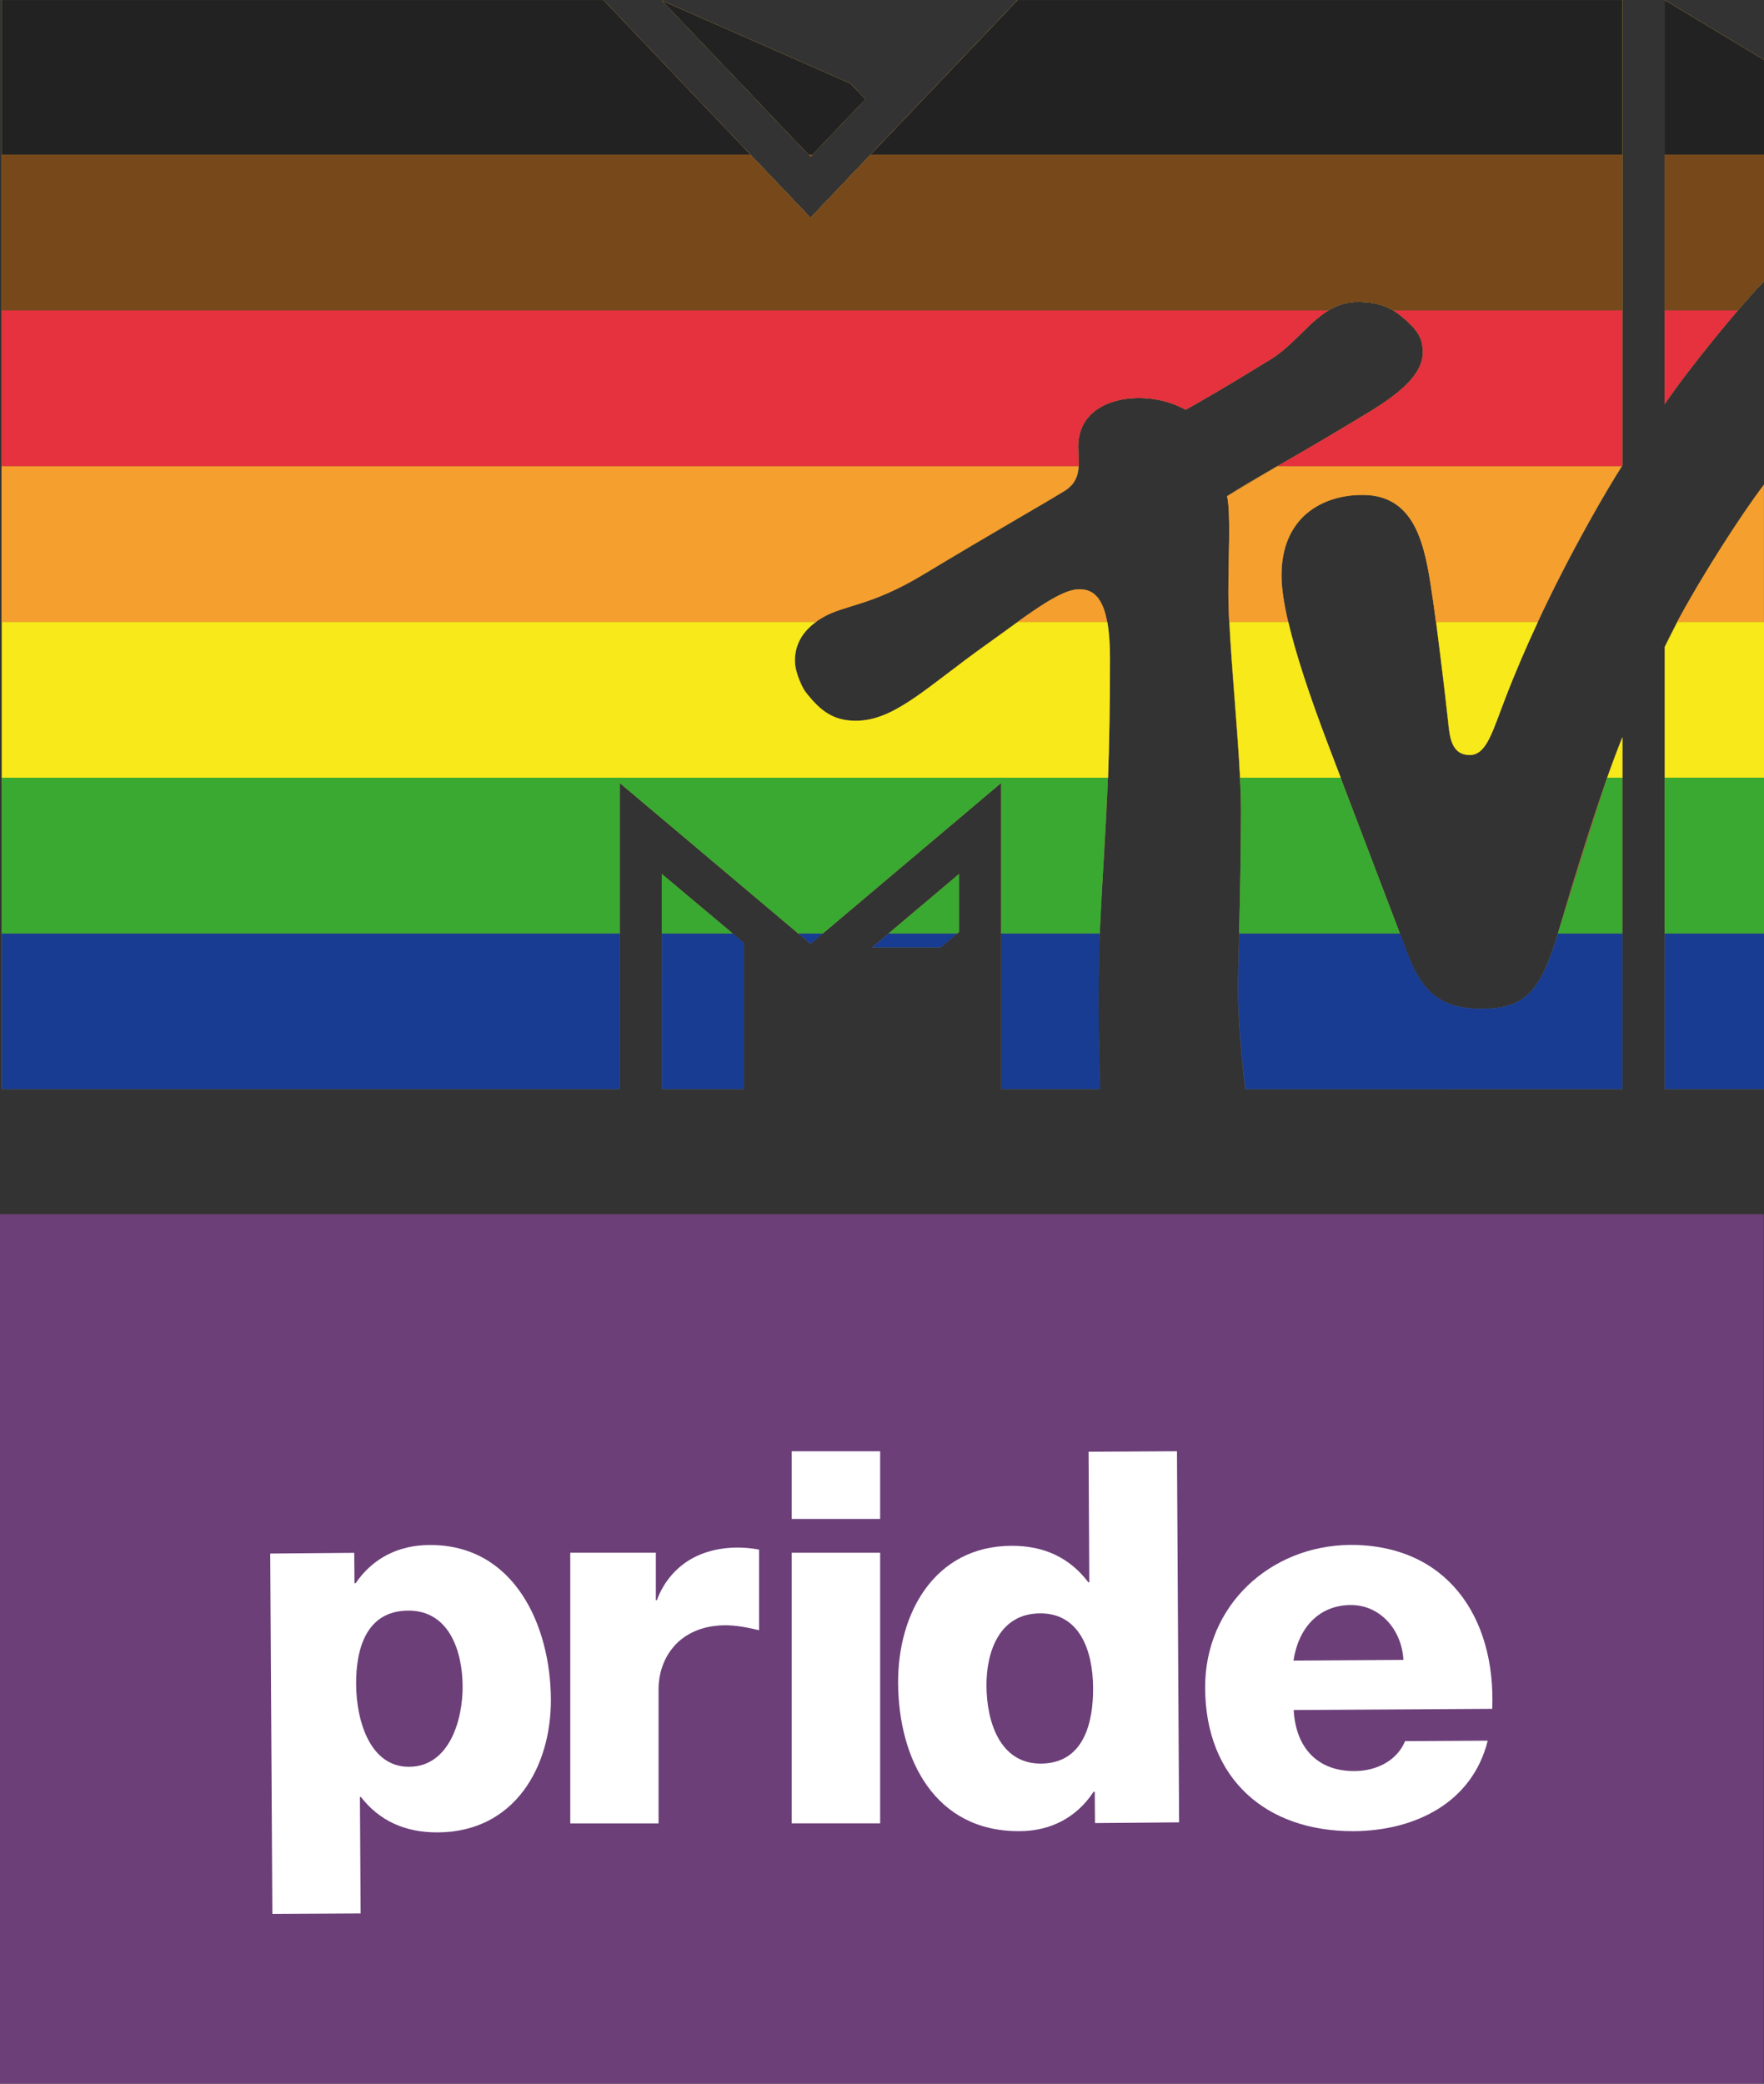 <svg width="508.03pt" height="600pt" version="1.1" viewBox="0 0 508.03 600" xmlns="http://www.w3.org/2000/svg">
 <rect x="0" y="0" width="508.03" height="600" fill="#333333" stroke="none"/>
 <g fill="#896f38">
  <path d="m358.62 313.64c-0.918-7.832-2.08-19.151-2.08-29.064 0-6.18 0.857-30.961 0.857-50.969 0-16.826-3.61-46.808-3.61-63.084 0-9.729 0.734-23.006-0.367-27.656 7.771-5.14 14.624-8.383 36.161-21.354 6.914-4.222 20.192-11.32 20.192-19.947 0-3.794-0.979-6.302-6.425-10.708-3.732-3.059-7.771-3.916-12.36-3.916-11.014 0-15.97 11.014-25.148 16.582-14.012 8.627-21.477 12.849-24.352 14.44-1.163-0.551-5.874-3.365-13.584-3.365-8.015 0-17.377 3.61-17.377 14.012 0 4.773 1.53 9.912-4.834 13.278-3.549 2.264-21.048 12.237-39.588 23.435-15.664 9.484-22.945 8.688-29.492 12.666-6.119 3.671-7.71 8.26-7.71 12.237 0 3.549 2.264 7.954 2.998 8.933 4.222 5.446 7.954 8.383 14.562 8.383 11.197 0 20.559-9.851 37.875-22.15 10.83-7.71 20.742-15.725 26.494-15.725 5.201 0 8.811 3.977 8.811 20.008 0 53.844-3.304 62.349-3.304 99.612 0 6.731 0.306 19.213 0.489 24.352h-28.513v-88.17l-54.885 46.319-54.946-46.319v88.17h-177.99v-313.64h173.28l59.657 62.717 59.657-62.717h174.14v134.06c-5.507 8.566-22.333 37.324-33.653 66.816-3.732 9.606-5.446 16.52-10.279 16.52-5.385 0-5.813-5.201-6.302-9.973-1.101-10.341-3.488-29.614-4.589-36.712-2.019-13.706-4.711-28.207-20.008-28.207-11.381 0-23.312 6.241-23.312 23.19 0 9.606 4.895 26.31 13.216 48.276 3.304 8.689 20.742 54.456 23.251 61.065 4.589 12.115 11.014 15.419 20.987 15.419 12.666 0 17.132-4.711 22.394-22.578 4.467-15.236 11.993-40.077 18.295-55.619v101.39zm149.42-174.08v174.08h-28.636v-127.33c6.119-13.278 20.865-36.529 28.636-46.747zm-28.636-23.19v-116.38l28.636 17.255v63.696c-7.098 7.342-21.721 25.209-28.636 35.427zm-230.19-87.803-15.786 16.52-42.77-44.911 54.273 23.863zm1.897 244.26h19.763l5.323-4.467v-16.704zm-60.514 40.812h23.618v-42.158l-23.618-19.825z"/>
  <path d="m0.489 0v268.79h177.99v-43.313l51.381 43.313h7.126l51.323-43.313v43.313h28.413c0.87-22.372 2.916-36.686 2.916-79.107 0-16.031-3.61-20.008-8.811-20.008-5.752 0-15.664 8.016-26.494 15.725-17.316 12.299-26.678 22.15-37.875 22.15-6.608 0-10.34-2.937-14.562-8.382-0.734-0.979-2.998-5.385-2.998-8.933 0-3.977 1.591-8.566 7.71-12.237 6.547-3.977 13.828-3.182 29.492-12.666 18.54-11.197 36.04-21.17 39.588-23.434 6.363-3.365 4.833-8.506 4.833-13.278 0-10.402 9.362-14.012 17.378-14.012 7.71 0 12.42 2.815 13.583 3.366 2.876-1.591 10.341-5.813 24.353-14.441 9.178-5.568 14.134-16.581 25.148-16.581 4.589 0 8.627 0.857 12.359 3.916 5.446 4.405 6.425 6.913 6.425 10.707 0 8.627-13.277 15.725-20.192 19.947-21.538 12.972-28.392 16.215-36.162 21.355 1.101 4.65 0.368 17.927 0.368 27.656 0 16.276 3.609 46.257 3.609 63.084 0 11.801-0.289 24.849-0.534 35.175h46.308c-4.722-12.41-17.905-47.016-20.871-54.815-8.322-21.966-13.216-38.671-13.216-48.277 0-16.949 11.931-23.19 23.312-23.19 15.297 0 17.989 14.501 20.008 28.207 1.101 7.098 3.488 26.372 4.59 36.712 0.489 4.773 0.917 9.973 6.302 9.973 4.834 0 6.548-6.914 10.28-16.52 11.32-29.492 28.145-58.25 33.652-66.816v-134.06h-174.14l-59.658 62.716-59.656-62.716zm478.91 0v116.38c6.914-10.218 21.538-28.084 28.636-35.427v-63.696zm-288.74 0.183 42.769 44.911 15.786-16.521-4.283-4.527zm317.38 139.38c-7.771 10.218-22.517 33.469-28.636 46.747v82.472h28.636zm-40.812 72.69c-6.302 15.541-13.828 40.384-18.295 55.619-0.094 0.318-0.186 0.6-0.279 0.91h18.574zm-276.63 39.404v17.125h20.401zm85.6 0-20.291 17.125h19.79l0.501-0.421z" style="paint-order:stroke fill markers"/>
  <path d="m0.489 0v223.93h318.59c0.334-9.21 0.562-20.154 0.562-34.249 0-16.031-3.609-20.008-8.81-20.008-5.752 0-15.664 8.015-26.494 15.724-17.316 12.299-26.678 22.151-37.875 22.151-6.608 0-10.34-2.938-14.562-8.383-0.734-0.979-2.998-5.385-2.998-8.933 0-3.977 1.59-8.566 7.709-12.237 6.547-3.977 13.829-3.182 29.493-12.666 18.54-11.197 36.038-21.17 39.587-23.434 6.363-3.365 4.834-8.505 4.834-13.277 0-10.402 9.362-14.012 17.378-14.012 7.71 0 12.42 2.814 13.583 3.365 2.876-1.591 10.341-5.812 24.353-14.44 9.178-5.568 14.134-16.582 25.148-16.582 4.589 0 8.627 0.857 12.359 3.916 5.446 4.405 6.425 6.914 6.425 10.708 0 8.627-13.278 15.725-20.192 19.947-21.538 12.972-28.39 16.214-36.161 21.354 1.101 4.65 0.368 17.928 0.368 27.657 0 13.49 2.474 36.374 3.323 53.4h28.981c-1.165-3.058-3.253-8.541-3.792-9.958-8.322-21.966-13.216-38.67-13.216-48.276 0-16.949 11.931-23.191 23.312-23.191 15.297 0 17.989 14.502 20.008 28.208 1.101 7.098 3.488 26.371 4.59 36.711 0.489 4.773 0.917 9.973 6.302 9.973 4.834 0 6.547-6.914 10.279-16.52 11.32-29.492 28.146-58.25 33.653-66.816v-134.06h-174.14l-59.658 62.717-59.656-62.717zm478.91 0v116.38c6.914-10.218 21.538-28.084 28.636-35.427v-63.696zm-288.74 0.183 42.77 44.911 15.786-16.52-4.283-4.528zm317.38 139.38c-7.771 10.218-22.517 33.468-28.636 46.746v37.615h28.636zm-40.812 72.689c-1.415 3.488-2.891 7.46-4.381 11.672h4.381z" style="paint-order:stroke fill markers"/>
  <path d="m0.489 0v179.07h234.5c0.504-0.366 1.035-0.728 1.62-1.079 6.547-3.977 13.829-3.182 29.493-12.666 18.54-11.197 36.038-21.17 39.587-23.434 6.363-3.365 4.834-8.505 4.834-13.277 0-10.402 9.361-14.012 17.377-14.012 7.71 0 12.421 2.814 13.584 3.365 2.876-1.591 10.34-5.812 24.352-14.44 9.178-5.568 14.134-16.582 25.148-16.582 4.589 0 8.628 0.857 12.36 3.916 5.446 4.405 6.424 6.914 6.424 10.708 0 8.627-13.277 15.725-20.192 19.947-21.538 12.972-28.39 16.214-36.161 21.354 1.101 4.65 0.367 17.928 0.367 27.657 0 2.539 0.095 5.439 0.243 8.543h16.968c-1.248-5.354-1.914-9.848-1.914-13.377 0-16.949 11.931-23.191 23.312-23.191 15.297 0 17.989 14.502 20.008 28.208 0.306 1.969 0.718 4.966 1.167 8.36h29.324c9.749-20.876 20.212-38.6 24.334-45.011v-134.06h-174.14l-59.658 62.717-59.658-62.717zm478.91 0v116.38c6.914-10.218 21.538-28.084 28.636-35.427v-63.696zm-288.74 0.183 42.77 44.911 15.786-16.52-4.284-4.528zm317.38 139.38c-6.498 8.545-17.857 26.185-24.987 39.504h24.987zm-197.21 30.104c-4.147 0-10.473 4.185-17.73 9.4h25.771c-1.325-7.296-4.262-9.4-8.041-9.4z" style="paint-order:stroke fill markers"/>
  <path d="m0.489 0v134.21h310.17c0.09-1.839-0.137-3.746-0.137-5.599 0-10.402 9.361-14.012 17.377-14.012 7.71 0 12.421 2.814 13.584 3.365 2.876-1.591 10.34-5.812 24.352-14.44 9.178-5.568 14.134-16.582 25.148-16.582 4.589 0 8.628 0.857 12.36 3.916 5.446 4.405 6.424 6.914 6.424 10.708 0 8.627-13.277 15.725-20.192 19.947-9.786 5.894-16.457 9.729-21.643 12.697h99.193c0.029-0.046 0.068-0.109 0.097-0.154v-134.06h-174.14l-59.658 62.717-59.658-62.717zm478.91 0v116.38c6.914-10.218 21.538-28.084 28.636-35.427v-63.696zm-288.74 0.183 42.77 44.911 15.786-16.52-4.284-4.528z" style="paint-order:stroke fill markers"/>
  <path d="m0.489 0v89.357h382.14c2.438-1.468 5.135-2.41 8.351-2.41 3.723 0 7.084 0.564 10.213 2.41h66.027v-89.357h-174.14l-59.658 62.717-59.658-62.717zm478.91 0v89.357h21.111c2.872-3.356 5.514-6.327 7.524-8.407v-63.696zm-288.74 0.183 42.77 44.911 15.786-16.52-4.284-4.528z" style="paint-order:stroke fill markers"/>
  <path d="m0.489 0v44.5h215.61l-42.329-44.5zm292.6 0-42.329 44.5h216.47v-44.5zm186.31 0v44.5h28.636v-27.245zm-288.74 0.183 42.204 44.316h1.135l15.218-15.925-4.284-4.528z" style="paint-order:stroke fill markers"/>
 </g>
 <g transform="translate(-753.81 11.155)">
  <path d="m1202.5 257.63c-5.144 17.092-9.674 21.668-22.115 21.668-9.973 0-16.399-3.304-20.988-15.419-0.257-0.676-1.841-4.834-2.379-6.249h-46.308c-0.17 7.182-0.324 13.259-0.324 15.794 0 9.912 1.164 21.232 2.082 29.064h108.61v-44.858zm-258.05 44.858h23.619v-42.157l-3.218-2.701h-20.399zm-190.11-44.858v44.858h177.99v-44.858zm229.37 0 3.565 3.006 3.561-3.006zm26.043 0-4.796 4.047h19.764l4.822-4.047zm32.407 0v44.858h28.512c-0.184-5.14-0.489-17.621-0.489-24.352 0-7.906 0.154-14.482 0.388-20.506zm191.09 0v44.858h28.636v-44.858z" fill="#183c92"/>
  <path d="m1072.9 212.77h-318.59v44.856h177.99v-43.312l51.381 43.312h7.127l51.324-43.312v43.312h28.412zm129.85 43.947c-0.094 0.318-0.187 0.6-0.28 0.91h18.574v-44.856h-4.38zm-91.822-43.947c0.175 3.516 0.286 6.802 0.286 9.683 0 11.801-0.289 24.848-0.533 35.174h46.308c-3.864-10.155-12.12-31.827-17.08-44.856zm122.29 0v44.856h28.636v-44.856zm-288.8 27.732v17.124h20.401zm85.6 0-20.291 17.124h19.79l0.501-0.42z" fill="#3aa932" style="paint-order:stroke fill markers"/>
  <path d="m1236.9 167.92zl-3.649 7.242v37.616h28.636v-44.858zm-40.159 1e-5zh-29.323c1.086 8.678 2.438 19.178 3.423 28.352 0.489 4.773 0.917 9.973 6.302 9.973 4.834 0 6.546-6.913 10.279-16.519 2.847-7.418 6.043-14.79 9.319-21.806zm-149.79-1e-5zc-2.808 2.018-5.743 4.173-8.764 6.324-17.316 12.299-26.676 22.151-37.874 22.151-6.608 0-10.34-2.938-14.562-8.383-0.734-0.979-2.998-5.385-2.998-8.934 0-3.597 1.313-7.691 6.089-11.158h-234.5v44.858h318.59c0.334-9.21 0.562-20.154 0.562-34.25 0-4.396-0.281-7.859-0.782-10.608zm60.938 0c0.636 13.388 2.38 31.02 3.07 44.858h28.98c-1.165-3.058-3.252-8.543-3.791-9.96-5.265-13.897-9.153-25.679-11.303-34.898zm113.19 33.186c-1.415 3.488-2.892 7.46-4.381 11.672h4.381z" fill="#f7e91a" style="paint-order:stroke fill markers"/>
  <path d="m1107.2 131.72c1.101 4.65 0.368 17.928 0.368 27.656 0 2.539 0.095 5.439 0.243 8.543h16.967c-1.248-5.354-1.913-9.848-1.913-13.377 0-16.949 11.931-23.19 23.312-23.19 15.297 0 17.989 14.501 20.008 28.207 0.306 1.969 0.718 4.966 1.166 8.36h29.323c9.685-20.738 20.06-38.339 24.237-44.856h-99.193zm-352.93-8.657v44.856h234.5c0.505-0.366 1.036-0.727 1.62-1.078 6.547-3.977 13.828-3.183 29.492-12.667 18.54-11.197 36.038-21.171 39.587-23.435 3.892-2.058 4.826-4.796 4.969-7.692zm507.55 5.353c-6.498 8.545-17.858 26.185-24.987 39.504h24.987zm-197.21 30.104c-4.147 0-10.473 4.185-17.73 9.4h25.771c-1.325-7.296-4.262-9.4-8.041-9.4z" fill="#f59f2f" style="paint-order:stroke fill markers"/>
  <path d="m754.3 78.203v44.856h310.17c0.09-1.839-0.136-3.745-0.136-5.599 0-10.402 9.361-14.011 17.376-14.011 7.71 0 12.422 2.814 13.585 3.365 2.876-1.591 10.34-5.813 24.352-14.44 6.499-3.943 10.883-10.611 16.797-14.171zm400.71 0c0.728 0.43 1.444 0.928 2.149 1.506 5.446 4.405 6.423 6.914 6.423 10.708 0 8.627-13.277 15.725-20.192 19.947-9.786 5.894-16.457 9.728-21.643 12.696h99.193c0.029-0.046 0.068-0.109 0.097-0.154v-44.703zm78.204 0v27.021c4.955-7.323 13.845-18.53 21.111-27.021z" fill="#e6313e" style="paint-order:stroke fill markers"/>
  <path d="m754.3 33.36v44.856h382.14c2.438-1.468 5.136-2.41 8.351-2.41 3.723 0 7.084 0.563 10.213 2.41h66.026v-44.856h-216.47l-17.328 18.217-17.329-18.217zm232.37 0 0.567 0.595 0.568-0.595zm246.54 0v44.856h21.111c2.872-3.356 5.514-6.327 7.525-8.407v-36.45z" fill="#76481a" style="paint-order:stroke fill markers"/>
  <path d="m754.3-11.139v44.5h215.61l-42.329-44.5zm292.6 0-42.329 44.5h216.47v-44.5zm186.31 0v44.5h28.636v-27.245zm-288.74 0.183 42.204 44.316h1.135l15.218-15.925-4.284-4.528z" fill="#222" style="paint-order:stroke fill markers"/>
 </g>
 <path d="m0 349.62h507.97v250.38h-507.97z" fill="#6c3f79"/>
 <g transform="matrix(.695 0 0 .695 4.95 -200.48)" fill="#fff">
  <path d="m307.42 930.48v33.398c-5.857-1.365-11.858-2.58-17.91-1.8-6.952 0.66-13.86 3.862-18.165 9.488-3.705 4.695-5.554 10.695-5.569 16.642v55.706h-36.589v-112.13h35.468v19.669h0.42c2.82-7.815 8.625-14.588 16.448-18.256s17.198-4.358 25.898-2.715z" stroke-width=".75"/>
  <path d="m320.94 931.79h36.661v112.11h-36.661zm36.661-14.014h-36.661v-28.029h36.661z"/>
  <path d="m574.44 976.18c-0.689-12.498-9.644-22.832-21.946-22.733-12.99 0.098-21.552 9.349-23.619 23.028zm-45.467 20.765c0.787 15.352 9.644 25.39 25.194 25.292 8.857 0 17.517-4.133 20.962-12.4l34.248-0.197c-6.495 25.981-30.409 37.298-55.406 37.495-36.511 0.197-61.508-21.651-61.705-59.244-0.197-34.346 27.063-59.048 60.032-59.343 40.152-0.197 60.425 29.917 58.949 67.904z" stroke-width="98.412"/>
  <path d="m184.58 987.03c-0.097-14.873-5.786-31.366-22.554-31.27-17.847 0.095-21.672 16.684-21.574 30.508 0.097 15.635 5.982 34.299 21.966 34.203 16.769-0.095 22.26-19.617 22.162-33.44m-79.724-54.914 34.812-0.286 0.097 12.585h0.49c6.962-10.296 17.749-15.826 30.595-15.826 35.106-0.286 50.11 33.25 50.306 63.758 0.196 28.22-15.102 55.105-46.775 55.295-13.729 0.095-24.319-4.862-31.968-14.682h-0.392l0.294 48.263-36.577 0.191z" stroke-width="96.69"/>
  <path d="m401.66 986.94c0.098 15.316 5.793 32.302 22.582 32.204 17.869-0.097 21.698-17.182 21.6-31.419-0.098-16.102-5.989-30.928-21.993-30.829-16.789 0.097-22.287 15.808-22.189 30.044m79.823 56.553-34.855 0.294-0.098-12.96h-0.491c-6.971 10.604-17.771 16.298-30.633 16.298-35.149 0.294-50.171-29.848-50.368-61.266-0.196-29.062 15.12-56.75 46.833-56.946 13.746-0.097 24.349 5.007 32.008 15.12h0.393l-0.295-54.099 36.622-0.196z" stroke-width="98.183"/>
 </g>
</svg>
